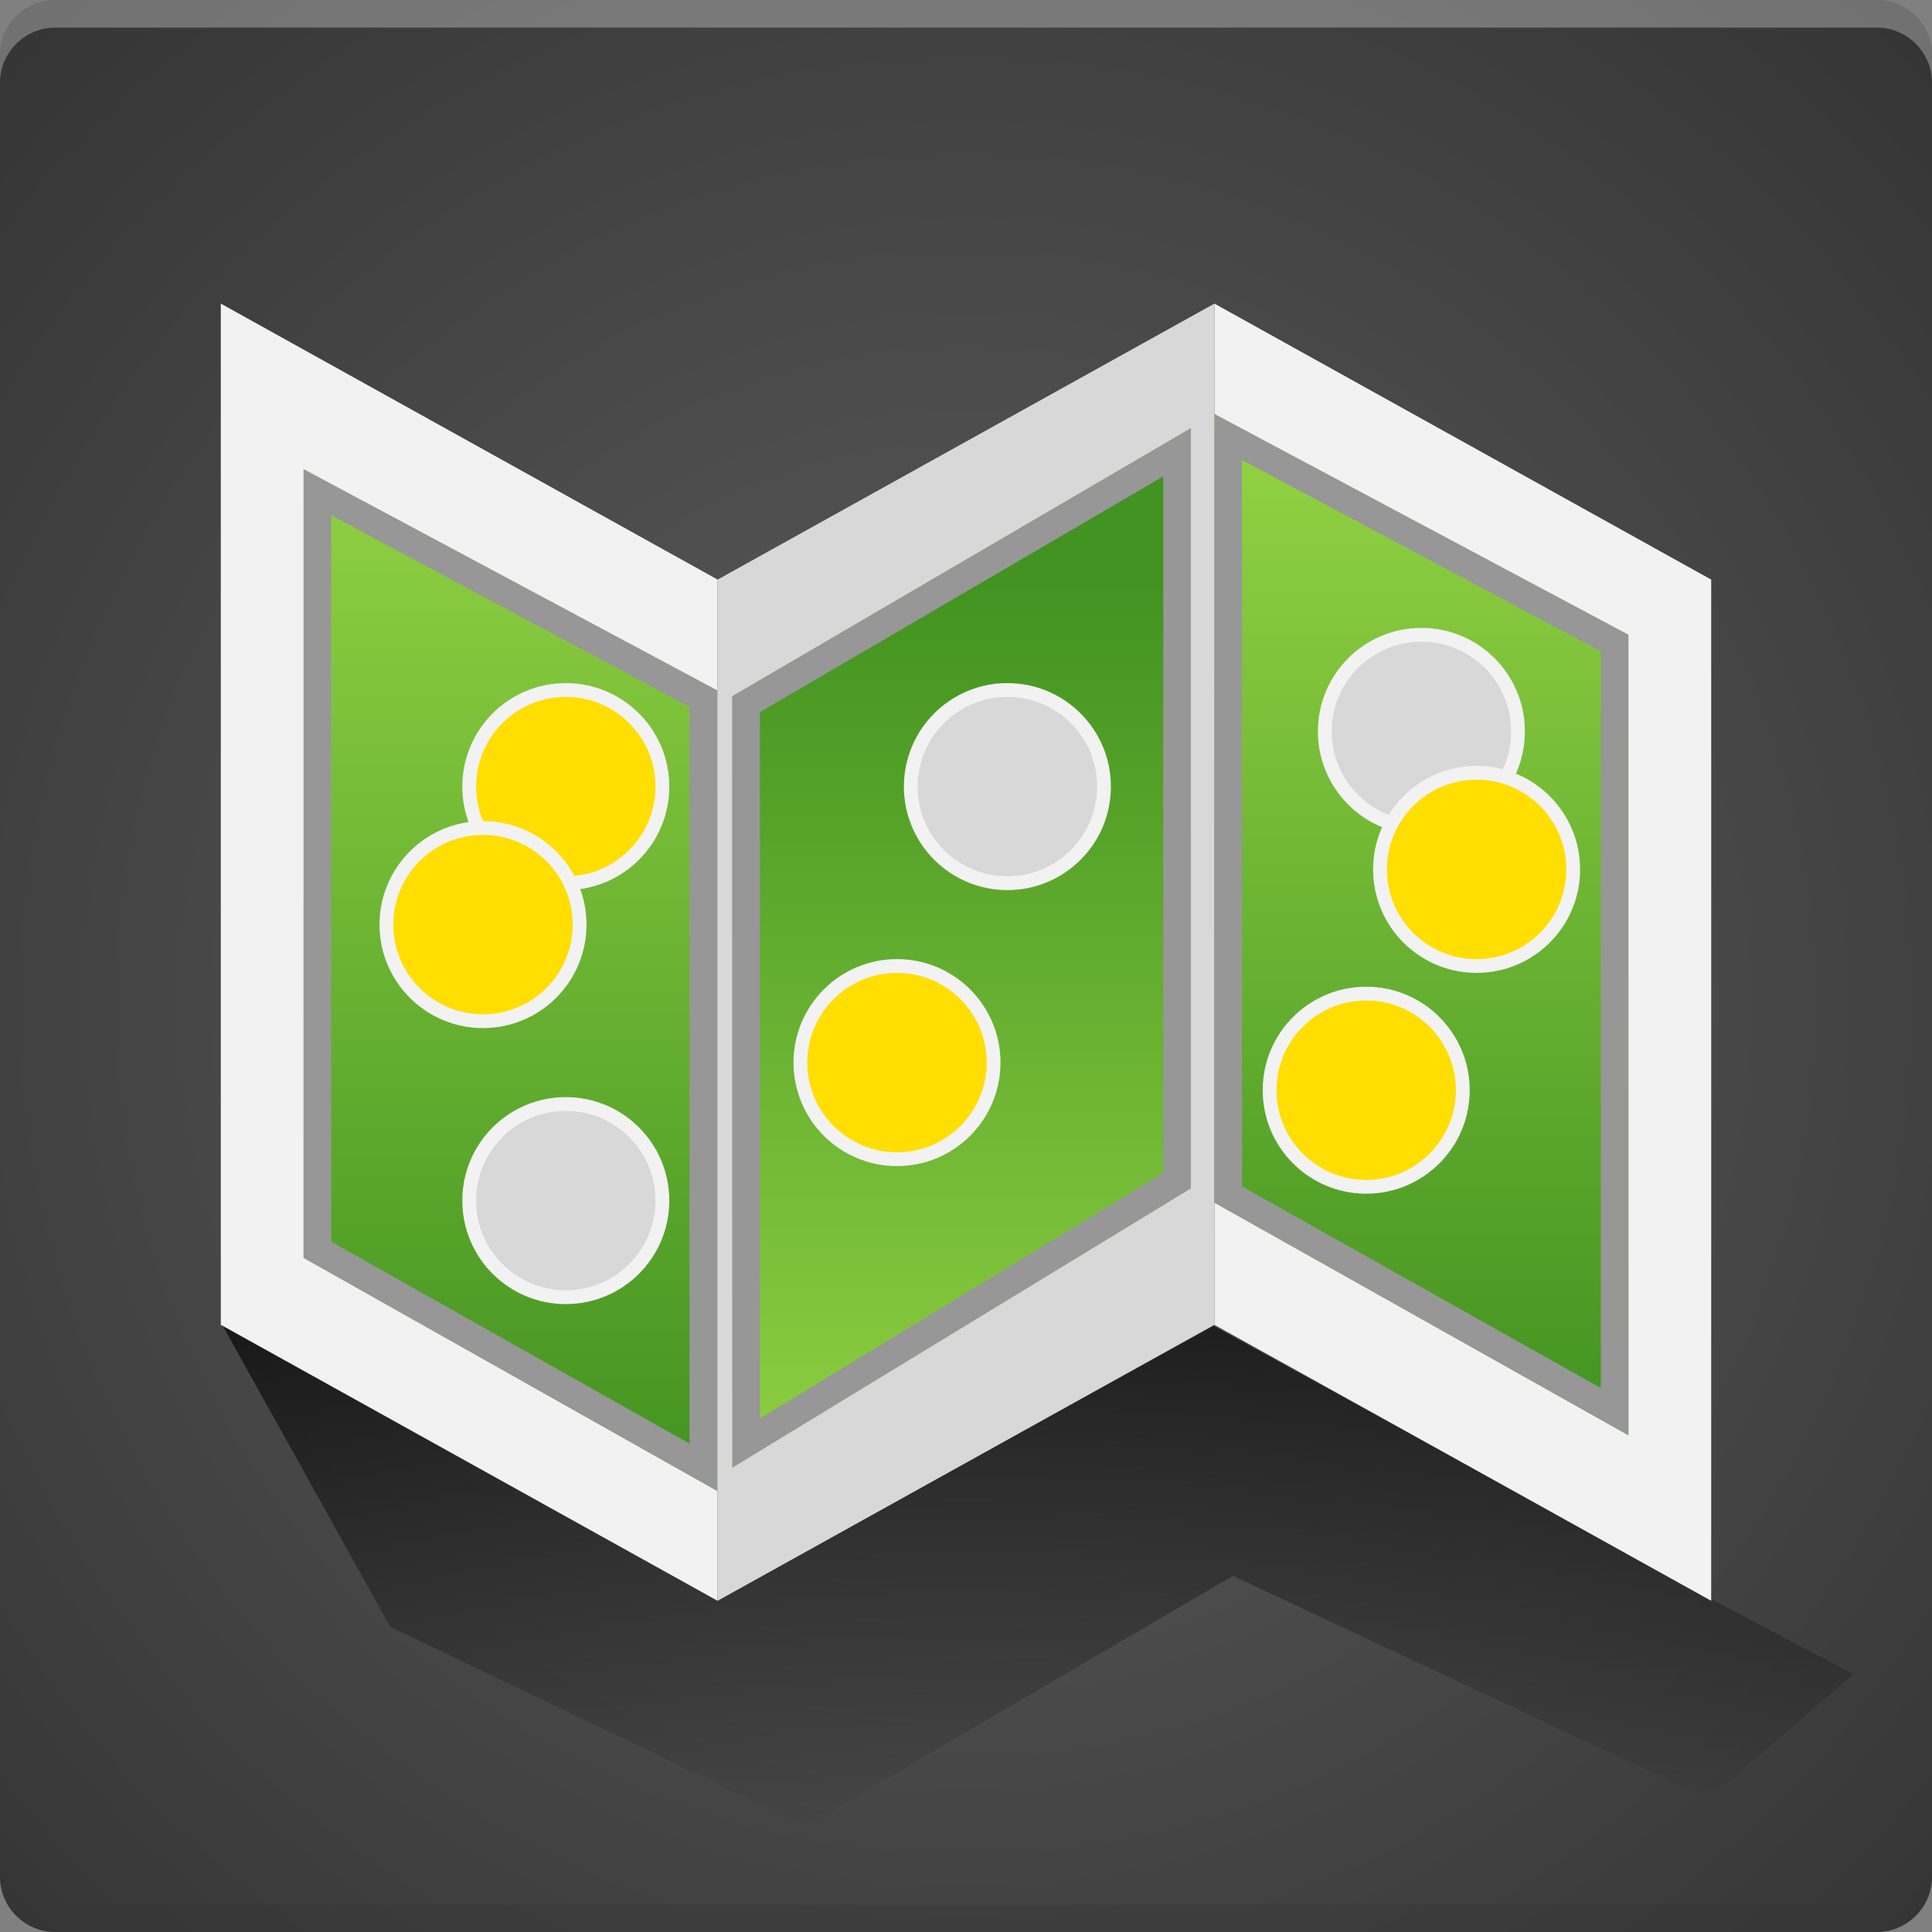 <?xml version="1.0" encoding="utf-8"?>
<!-- Generator: Adobe Illustrator 19.0.0, SVG Export Plug-In . SVG Version: 6.00 Build 0)  -->
<svg version="1.0" id="Layer_1" xmlns="http://www.w3.org/2000/svg" xmlns:xlink="http://www.w3.org/1999/xlink" x="0px" y="0px" viewBox="0 0 70 70" style="enable-background:new 0 0 70 70;" xml:space="preserve" width="70px" height="70px" fill="#333">
<rect x="0" y="0" width="70" height="70" fill="#808080" stroke="none"/>
<style type="text/css">
	.st0{fill:url(#background_1_);}
	.st1{fill:url(#shadow_1_);}
	.st2{opacity:0.3;fill:#FFFFFF;enable-background:new    ;}
	.st3{opacity:0.3;enable-background:new    ;}
	.st4{fill:#F2F2F2;}
	.st5{fill:#D8D8D8;}
	.st6{fill:url(#path-4_1_);}
	.st7{fill:none;stroke:#979797;}
	.st8{fill:url(#path-6_1_);}
	.st9{fill:url(#path-8_1_);}
	.st10{fill:#FFDE00;stroke:#F2F2F2;stroke-width:0.5;}
	.st11{fill:#D8D8D8;stroke:#F2F2F2;stroke-width:0.5;}
</style>
<title>Artboard Copy 19</title>
<desc>Created with Sketch.</desc>
<g id="Page-1">
	<g id="group">
		<g id="Group">
			
				<radialGradient id="background_1_" cx="-17.243" cy="91.509" r="0.725" gradientTransform="matrix(70 0 0 -70 1242 6442)" gradientUnits="userSpaceOnUse">
				<stop offset="0" style="stop-color:#5F5F5F"/>
				<stop offset="1" style="stop-color:#333333"/>
			</radialGradient>
			<path id="background" class="st0" d="M70,68c0,1.1-0.9,2-2,2H2c-1.1,0-2-0.9-2-2V2c0-1.1,0.9-2,2-2h66c1.1,0,2,0.9,2,2V68z"/>
			
				<linearGradient id="shadow_1_" gradientUnits="userSpaceOnUse" x1="-17.166" y1="91.109" x2="-17.237" y2="92.68" gradientTransform="matrix(59.082 0 0 -18.122 1053.542 1717.268)">
				<stop offset="0" style="stop-color:#000000;stop-opacity:0"/>
				<stop offset="1" style="stop-color:#000000"/>
			</linearGradient>
			<polygon id="shadow" class="st1" points="8.069,48.037 14.141,58.942 29.191,66.159 44.672,57.098 61.906,65.182 67.151,60.659 
				61.906,57.89 43.969,48.037 26.04,57.89 			"/>
			<path id="Shape_1_" class="st2" d="M0,3c0-1.1,0.9-2,2-2h66c1.1,0,2,0.9,2,2V2c0-1.1-0.9-2-2-2H2C0.9,0,0,0.9,0,2V3z"/>
			<path id="shape" class="st3" d="M0,67c0,1.1,0.9,2,2,2h66c1.1,0,2-0.9,2-2v1c0,1.1-0.9,2-2,2H2c-1.1,0-2-0.9-2-2V67z"/>
			<polygon id="rectangle_2_" class="st4" points="44,11 62,21 62,58 44,48 			"/>
			<polygon id="rectangle_1_" class="st4" points="8,11 26,21 26,58 8,48 			"/>
			<polygon id="rectangle" class="st5" points="26,21 44,11 44,48 26,58 			"/>
			<g id="Rectangle-5">
				<g>
					
						<linearGradient id="path-4_1_" gradientUnits="userSpaceOnUse" x1="-16.299" y1="92.514" x2="-16.299" y2="91.054" gradientTransform="matrix(14.981 0 0 -37.014 262.657 3424.303)">
						<stop offset="0" style="stop-color:#B4EC51"/>
						<stop offset="1" style="stop-color:#429321"/>
					</linearGradient>
					<polygon id="path-4" class="st6" points="11,17 25.981,25.014 25.981,54.014 11,45.573 					"/>
				</g>
				<path class="st7" d="M11.5,17.835v27.446l13.981,7.878V25.314L11.5,17.835z"/>
			</g>
			<g id="Rectangle-5-Copy">
				<g>
					
						<linearGradient id="path-6_1_" gradientUnits="userSpaceOnUse" x1="-16.3" y1="92.445" x2="-16.3" y2="91.054" gradientTransform="matrix(15 0 0 -37 296 3421)">
						<stop offset="0" style="stop-color:#B4EC51"/>
						<stop offset="1" style="stop-color:#429321"/>
					</linearGradient>
					<polygon id="path-6" class="st8" points="44,15 59,23 59,52 44,43.573 					"/>
				</g>
				<path class="st7" d="M44.5,15.833V43.28l14,7.865V23.3L44.5,15.833z"/>
			</g>
			<g id="Path-9">
				<g>
					
						<linearGradient id="path-8_1_" gradientUnits="userSpaceOnUse" x1="-16.416" y1="91.906" x2="-16.416" y2="90.631" gradientTransform="matrix(16.613 0 0 -37.655 307.573 3481.759)">
						<stop offset="0" style="stop-color:#429321"/>
						<stop offset="1" style="stop-color:#B4EC51"/>
					</linearGradient>
					<polygon id="path-8" class="st9" points="26.534,25.228 43.147,15.519 43.147,43.054 26.534,53.174 					"/>
				</g>
				<path class="st7" d="M27.034,25.515v26.769l15.613-9.511V16.39L27.034,25.515z"/>
			</g>
			<circle id="Mask-Copy-13" class="st10" cx="20.5" cy="28.5" r="3.5"/>
			<circle id="Mask-Copy-14" class="st10" cx="32.5" cy="38.5" r="3.5"/>
			<circle id="Mask-Copy-15" class="st11" cx="51.5" cy="26.5" r="3.5"/>
			<circle id="Mask-Copy-20" class="st10" cx="53.5" cy="31.5" r="3.5"/>
			<circle id="Mask-Copy-18" class="st10" cx="17.5" cy="33.5" r="3.5"/>
			<circle id="Mask-Copy-19" class="st11" cx="20.5" cy="43.5" r="3.5"/>
			<circle id="Mask-Copy-16" class="st10" cx="49.5" cy="39.5" r="3.5"/>
			<circle id="Mask-Copy-17" class="st11" cx="36.5" cy="28.5" r="3.5"/>
		</g>
	</g>
</g>
</svg>
